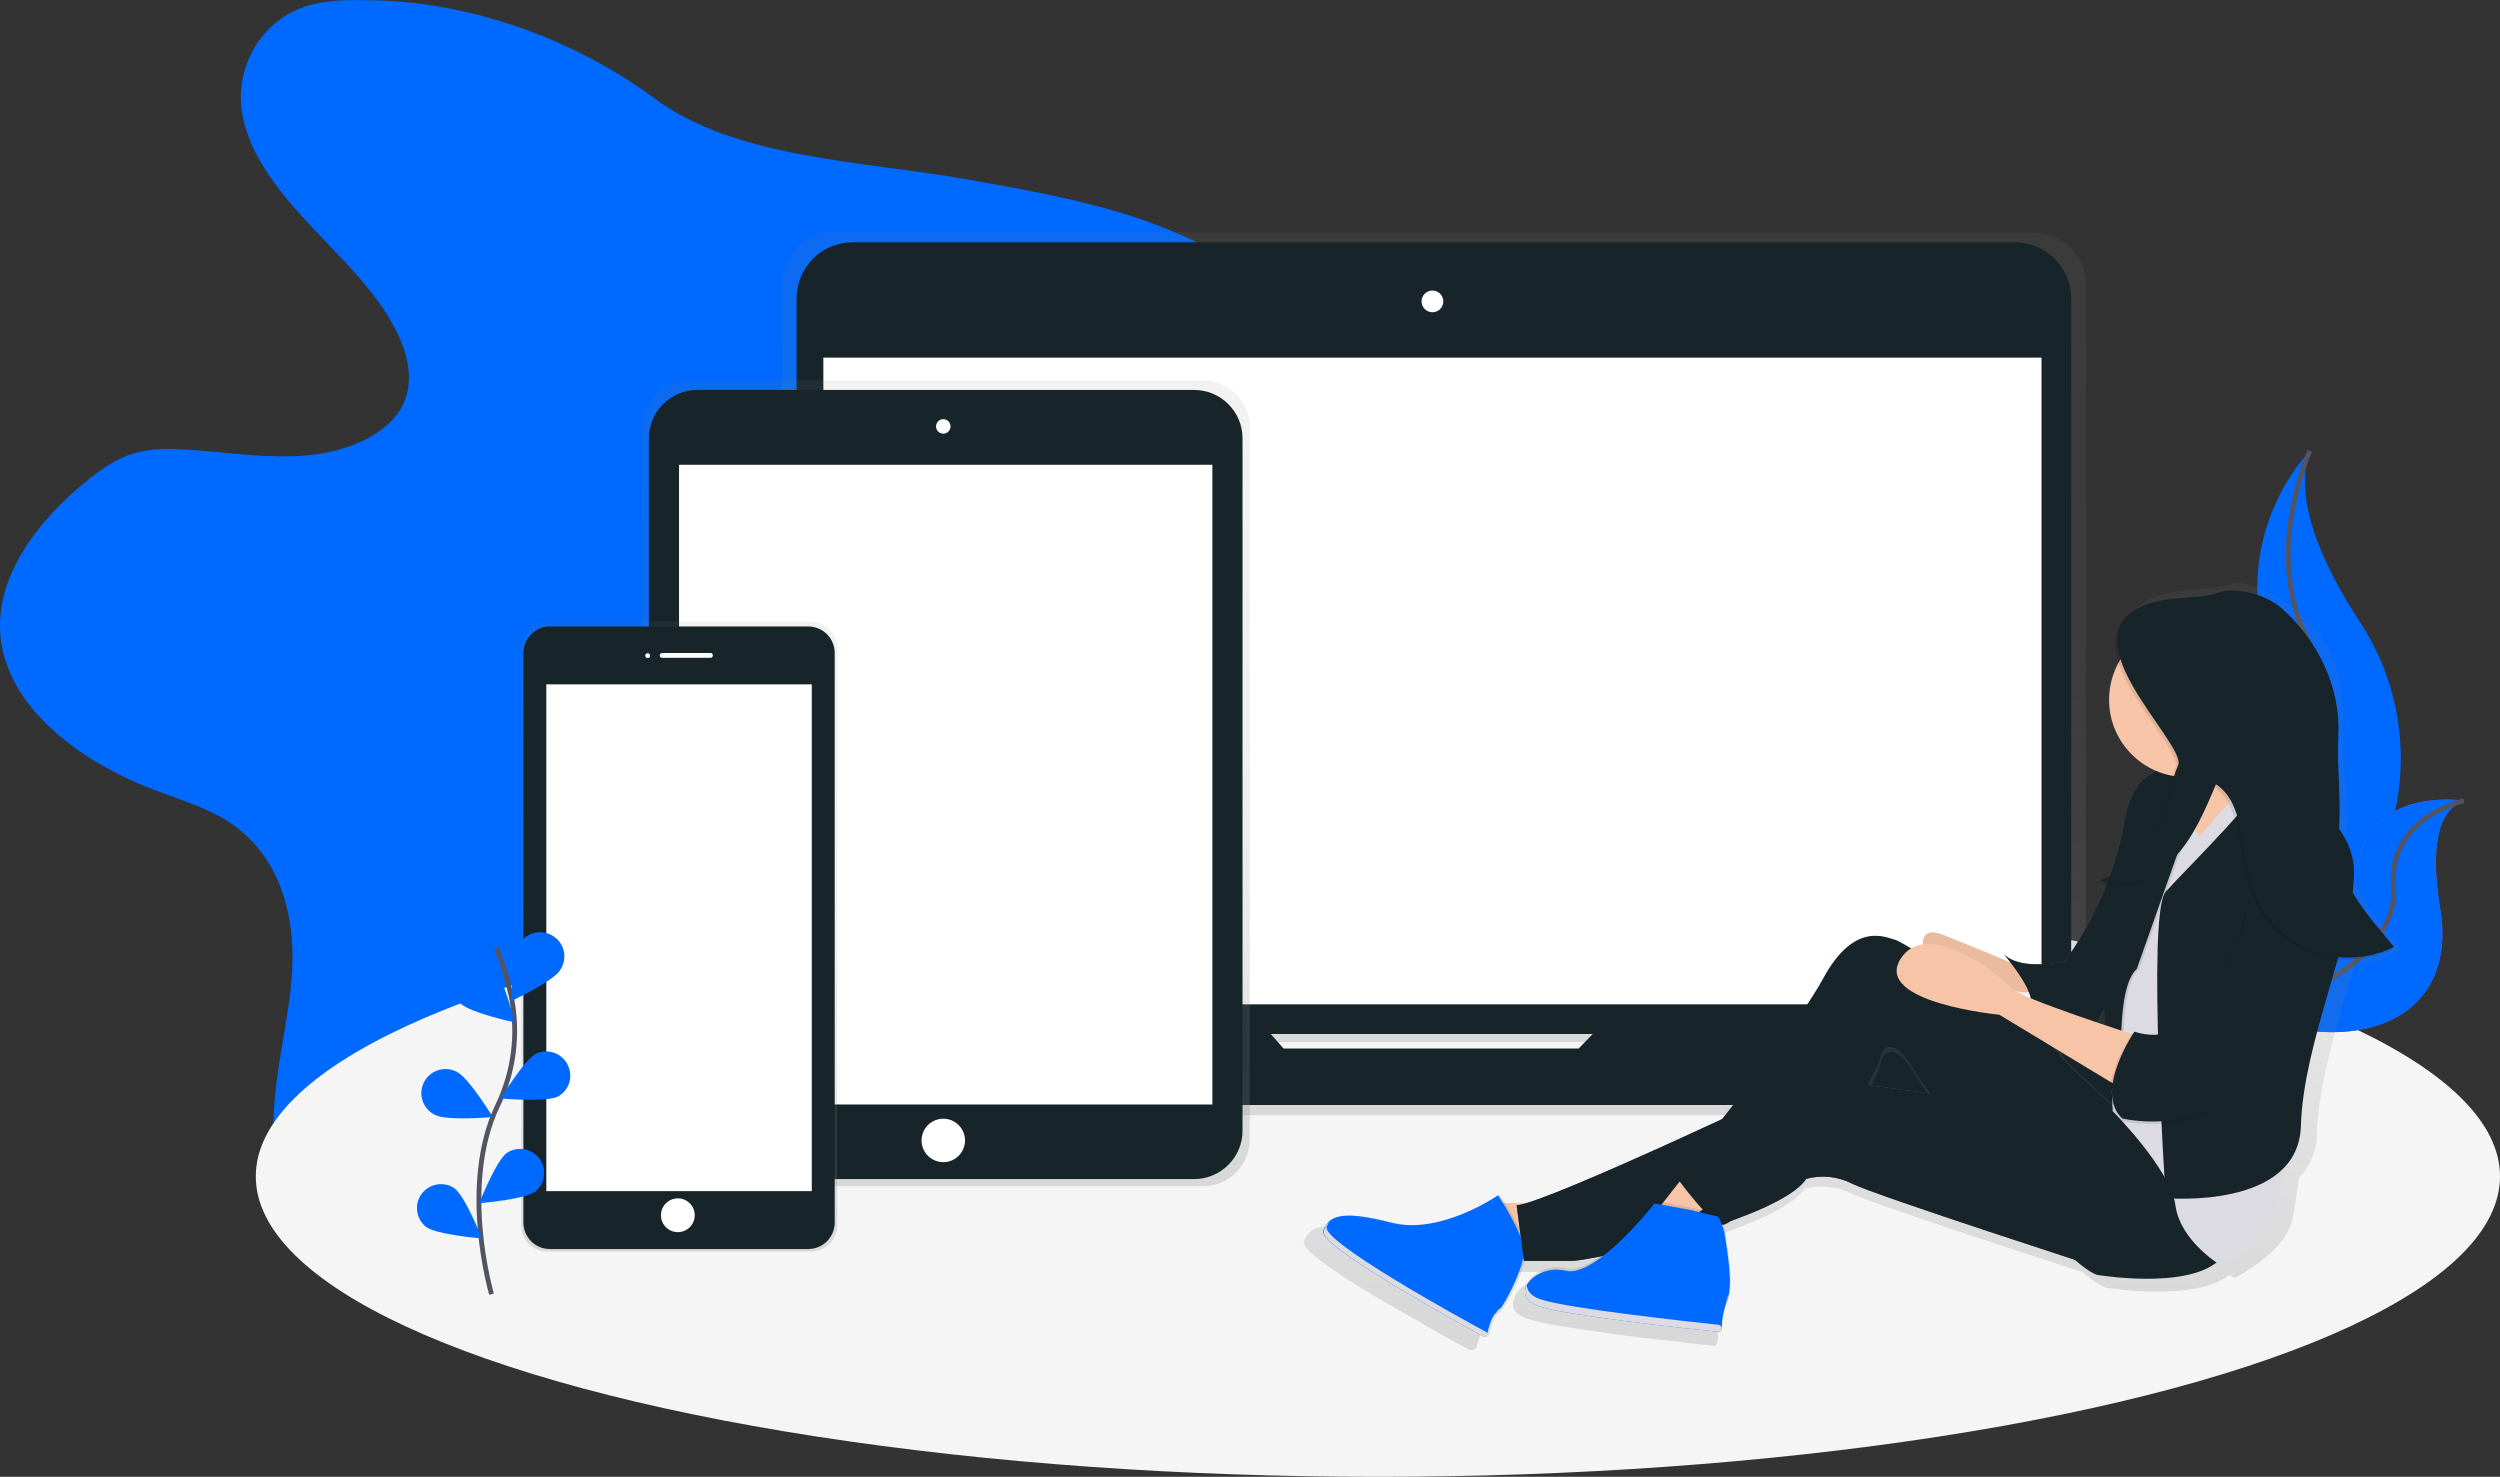 <?xml version="1.0" encoding="utf-8"?>
<!-- Generator: Adobe Illustrator 18.0.0, SVG Export Plug-In . SVG Version: 6.00 Build 0)  -->
<!DOCTYPE svg PUBLIC "-//W3C//DTD SVG 1.1//EN" "http://www.w3.org/Graphics/SVG/1.1/DTD/svg11.dtd">
<svg version="1.1" id="_x30_315a8ac-3017-4957-93c4-92e478eebb20"
	 xmlns="http://www.w3.org/2000/svg" xmlns:xlink="http://www.w3.org/1999/xlink" x="0px" y="0px" viewBox="0 0 1036 612"
	 enable-background="new 0 0 1036 612" xml:space="preserve">
<rect x="0" y="0" width="1036" height="612" fill="#333333" stroke="none"/>
<title>web_devices</title>
<path fill="#0069FF" d="M151.4,0.1c-8.1-0.2-16.3,0-23.9,2.3c-20.6,6.3-30.3,27-27.1,44.9s16.2,33.4,29.7,47.7s28.2,28.3,35.6,45.3
	c3.7,8.5,5.4,18,1.7,26.5c-5.8,13.1-23.3,20.4-40.1,21.9s-33.6-1.4-50.5-2.4c-7.1-0.4-14.3-0.5-21,1.5c-7.3,2.1-13.4,6.3-19,10.8
	c-21.8,17.4-39.3,41.1-36.5,66c3.2,28.2,31.7,50.5,63,62.5c10.4,4,21.3,7.2,30.4,12.8c24,14.9,29.4,42.9,27,67.6s-10.5,49.5-6,73.9
	c5.3,28.5,28.9,54.2,60.7,66.3c28.4,10.7,63.8,10,89-5.1c12.3-7.4,21.5-17.6,29.6-28.2c12-15.7,21.9-32.8,29.5-51
	c3.5-8.5,6.8-17.6,15-23.5c5-3.6,11.5-5.7,17.9-7.2c19.3-4.8,39.7-6.1,59.2-10.3s39.1-12.2,49.7-26.3c15-20,8-45.6,8.1-69.1
	c0.1-53.7,39.1-101.7,53.5-154c4.7-17.1,6.5-36-4-51.3c-7.1-10.4-19.2-17.8-31.8-23.6c-27.8-12.7-59.4-18.3-90.5-23.8
	c-43.2-7.6-95.7-8.6-129.2-33.4C239.2,17,195.2,0.1,151.4,0.1z"/>
<ellipse fill="#F5F5F5" cx="571" cy="487.5" rx="465" ry="124.5"/>
<path fill="#0069FF" d="M957.2,186.9c0,0-35.8,35.8-15.6,89c20.2,53.2-34.7,141.6-34.7,141.6s0.6-0.1,1.7-0.3
	c73.6-13,110.2-97.2,69.2-159.7C962.6,234.2,950.1,207,957.2,186.9z"/>
<path fill="none" stroke="#535461" stroke-width="2" stroke-miterlimit="10" d="M957.2,186.9c0,0-20.2,43.9,0,79.8
	s3.5,136.4-50.3,150.8"/>
<path fill="#6C63FF" d="M1021,331.8c0,0-40.9-6.5-44.6,30.1s-78.6,41.7-78.6,41.7l1.4,0.9c61.8,40.6,121,25.9,112-28
	C1007.9,356.5,1008.2,336.4,1021,331.8z"/>
<path fill="#0069FF" d="M1021,331.8c0,0-40.9-6.5-44.6,30.1s-78.6,41.7-78.6,41.7l1.4,0.9c61.8,40.6,121,25.9,112-28
	C1007.9,356.5,1008.2,336.4,1021,331.8z"/>
<path fill="none" stroke="#535461" stroke-width="2" stroke-miterlimit="10" d="M1021,331.8c0,0-31.7,7-29.1,35.8
	c2.6,28.8-47.1,63.4-94.1,36"/>
<linearGradient id="SVGID_1_" gradientUnits="userSpaceOnUse" x1="675.05" y1="8" x2="675.05" y2="373.72" gradientTransform="matrix(1 0 0 -1 -82 470)">
	<stop  offset="0" style="stop-color:#808080;stop-opacity:0.25"/>
	<stop  offset="0.54" style="stop-color:#808080;stop-opacity:0.12"/>
	<stop  offset="1" style="stop-color:#808080;stop-opacity:0.1"/>
</linearGradient>
<path fill="url(#SVGID_1_)" d="M926.4,419.9h-64.2c1.5-3,2.2-6.2,2.2-9.6V117.8c0-11.9-9.6-21.5-21.5-21.5l0,0H345.5
	c-11.9,0-21.5,9.6-21.5,21.5c0,0,0,0,0,0v292.6c0,3.3,0.8,6.6,2.2,9.6h-66.5c-3.1,0-5.7,2.5-5.7,5.7l0,0v4.6
	c0,17.6,14.3,31.8,31.8,31.8h614.4c17.6,0,31.8-14.2,31.8-31.8l0,0v-4.6C932,422.5,929.5,419.9,926.4,419.9z M530.5,438.1l-5.5-6.3
	h136.7l-6.1,6.3L530.5,438.1z"/>
<path fill="#17252A" d="M353.4,100.4H835c12.8,0,23.3,10.4,23.3,23.3v281.5c0,12.8-10.4,23.3-23.3,23.3H353.4
	c-12.8,0-23.3-10.4-23.3-23.3V123.7C330.1,110.8,340.5,100.4,353.4,100.4z"/>
<rect x="341.2" y="148.2" fill="#FFFFFF" width="504.8" height="268"/>
<circle fill="#FFFFFF" cx="593.6" cy="124.9" r="4.5"/>
<path fill="#17252A" d="M671.5,416.7l-17.3,17.8H531.9l-15.7-17.8H267.3c-3.1,0-5.6,2.5-5.6,5.6v4.5c0,17.2,13.9,31.1,31.1,31.1
	h600.5c17.2,0,31.1-13.9,31.1-31.1v-4.5c0-3.1-2.5-5.6-5.6-5.6L671.5,416.7z"/>
<linearGradient id="SVGID_2_" gradientUnits="userSpaceOnUse" x1="473.945" y1="-21.61" x2="473.945" y2="312.35" gradientTransform="matrix(1 0 0 -1 -82 470)">
	<stop  offset="0" style="stop-color:#808080;stop-opacity:0.25"/>
	<stop  offset="0.54" style="stop-color:#808080;stop-opacity:0.12"/>
	<stop  offset="1" style="stop-color:#808080;stop-opacity:0.1"/>
</linearGradient>
<path fill="url(#SVGID_2_)" d="M498.4,157.6H285.5c-10.8,0-19.5,8.7-19.5,19.5v295c0,10.8,8.8,19.5,19.5,19.5h212.9
	c10.8,0,19.5-8.7,19.5-19.5v-295C517.9,166.4,509.2,157.6,498.4,157.6z"/>
<path fill="#17252A" d="M288.9,161.6h206c11,0,20,9,20,20v287c0,11-9,20-20,20h-206c-11,0-20-9-20-20v-287
	C268.9,170.6,277.9,161.6,288.9,161.6z"/>
<rect x="281.4" y="192.6" fill="#FFFFFF" width="221" height="265.1"/>
<circle fill="#FFFFFF" cx="390.9" cy="176.7" r="3"/>
<circle fill="#FFFFFF" cx="390.9" cy="472.6" r="9"/>
<linearGradient id="SVGID_3_" gradientUnits="userSpaceOnUse" x1="363.445" y1="-48.65" x2="363.445" y2="212.35" gradientTransform="matrix(1 0 0 -1 -82 470)">
	<stop  offset="0" style="stop-color:#808080;stop-opacity:0.25"/>
	<stop  offset="0.54" style="stop-color:#808080;stop-opacity:0.12"/>
	<stop  offset="1" style="stop-color:#808080;stop-opacity:0.1"/>
</linearGradient>
<path fill="url(#SVGID_3_)" d="M336.1,257.6H226.8c-6,0-10.8,4.8-10.8,10.8v0v239.4c0,6,4.9,10.8,10.8,10.8l0,0h109.3
	c6,0,10.8-4.8,10.8-10.8l0,0V268.4C346.9,262.5,342.1,257.6,336.1,257.6L336.1,257.6z"/>
<path fill="#17252A" d="M227.9,259.6h107c6.1,0,11,4.9,11,11v236c0,6.1-4.9,11-11,11h-107c-6.1,0-11-4.9-11-11v-236
	C216.9,264.6,221.9,259.6,227.9,259.6z"/>
<rect x="226.4" y="283.6" fill="#FFFFFF" width="110" height="210"/>
<circle fill="#FFFFFF" cx="268.4" cy="271.7" r="1"/>
<path fill="#FFFFFF" d="M274.4,270.6h20c0.6,0,1,0.4,1,1l0,0c0,0.6-0.4,1-1,1h-20c-0.6,0-1-0.4-1-1l0,0
	C273.4,271.1,273.9,270.6,274.4,270.6z"/>
<circle fill="#FFFFFF" cx="280.9" cy="503.6" r="7"/>
<path fill="none" stroke="#535461" stroke-width="2" stroke-miterlimit="10" d="M203.7,536.3c0,0-13.3-45,2.5-78.1
	c6.7-13.9,8.7-29.5,5.8-44.6c-1.5-7.2-3.6-14.2-6.3-20.9"/>
<path fill="#0069FF" d="M215.5,371.6c0,5.5-10,21.5-10,21.5s-10-16-10-21.5c0-5.5,4.5-10,10-10S215.5,366.1,215.5,371.6z"/>
<path fill="#0069FF" d="M232,402.2c-3,4.6-20.1,12.6-20.1,12.6s0.3-18.9,3.3-23.5c2.8-4.8,8.9-6.4,13.7-3.6s6.4,8.9,3.6,13.7
	C232.3,401.7,232.2,401.9,232,402.2z"/>
<path fill="#0069FF" d="M231.2,454.4c-4.9,2.5-23.7,0.8-23.7,0.8s9.8-16.1,14.7-18.6c5-2.3,11,0,13.2,5
	C237.6,446.3,235.8,451.9,231.2,454.4L231.2,454.4z"/>
<path fill="#0069FF" d="M221.8,493.8c-4.4,3.3-23.2,4.8-23.2,4.8s6.9-17.5,11.4-20.8c4.6-3.1,10.8-1.8,13.9,2.8
	C226.6,484.8,225.8,490.5,221.8,493.8z"/>
<path fill="#0069FF" d="M190.9,415.9c4,3.8,22.4,7.8,22.4,7.8s-4.5-18.3-8.5-22.2c-3.8-4-10.1-4.2-14.1-0.5s-4.2,10.1-0.5,14.1
	C190.5,415.5,190.7,415.7,190.9,415.9L190.9,415.9z"/>
<path fill="#0069FF" d="M180.5,462.1c4.9,2.5,23.7,0.8,23.7,0.8s-9.8-16.1-14.7-18.6c-4.8-2.7-10.9-1-13.6,3.8
	c-2.7,4.8-1,10.9,3.8,13.6C179.9,461.9,180.2,462,180.5,462.1L180.5,462.1z"/>
<path fill="#0069FF" d="M176.5,508.4c4.4,3.3,23.2,4.8,23.2,4.8s-6.9-17.5-11.4-20.8c-4.6-3.1-10.8-1.8-13.9,2.8
	C171.6,499.4,172.5,505.1,176.5,508.4z"/>
<linearGradient id="SVGID_4_" gradientUnits="userSpaceOnUse" x1="849.669" y1="-89.576" x2="849.669" y2="228.493" gradientTransform="matrix(1 0 0 -1 -82 470)">
	<stop  offset="0" style="stop-color:#808080;stop-opacity:0.25"/>
	<stop  offset="0.54" style="stop-color:#808080;stop-opacity:0.12"/>
	<stop  offset="1" style="stop-color:#808080;stop-opacity:0.1"/>
</linearGradient>
<path fill="url(#SVGID_4_)" d="M995,393.1c-11.1-13.4-24.5-28.9-22.6-46.7c1.5-14.5-2.1-27.9-1.4-42.4c1-20.6-3.1-36.8-18-50
	c-8.7-7.7-23.2-13.8-27.5-12.3c-8.6,3.1-17.9,1.9-26.7,4c-6.7,1.6-11.1,4-13.9,7c-5.5,5-5.6,12-3.1,19.5
	c-8.7,15.9-2.8,35.9,13.1,44.6c1,0.6,2.1,1.1,3.1,1.5c-6.2,2.6-11.5,8.5-13.6,20.6c-1.4,8.3-3.6,16.4-6.5,24.3
	c-1.3,0.6-2.6,1.1-4,1.6c0.3,0.1,0.6,0.2,0.9,0.3c-0.7,0.3-1.3,0.5-2,0.7c1.2,0.5,2.4,0.8,3.7,1.1c-8,20.2-18,32.7-18,32.7
	s-18.7,4.1-25.9-3.1c0,0,1.2,1.4,2.8,3.5c-7.1-2.9-18.7-7.7-28.7-11.7c-7.2-2.9-9.1,0-9,4c-1.8,0.2-3.5,0.8-5,1.7
	c-2.1-1.4-4.4-2.6-6.7-3.6c-4.1-1-17.6-8.2-31.1,16.5c-7.8,14.4-27.9,40.6-43.4,60c-30,13.8-69.2,31.3-83.7,35.7h-9.3
	c-1.2-2-2.1-3.3-2.1-3.3l-0.7,0.5l-0.3-0.5c0,0-18.3,12.7-36.9,12.8c-2.6,0-5.3-0.4-7.8-1c-8.5-2.2-14.6-3.1-18.9-3
	c-5.1-0.1-8,1.1-9.8,3.4l0,0c-0.2,0.3-0.5,0.6-0.7,0.9l0,0c-0.2,0.3-0.4,0.7-0.5,1l0,0c-0.2,0.4-0.3,0.7-0.5,1.1
	c-0.1,0.7,0.1,1.4,0.6,2c0.2,0.3,0.5,0.7,0.8,1l0.5,0.6c2.3,2.4,6.6,5.6,11.9,9.2c1.5,1,3.2,2.1,4.8,3.2l3.2,2l2.9,1.8l1.2,0.7
	l1.3,0.8l2.3,1.4l1.4,0.8l2.6,1.5l2.1,1.2c5.4,3.2,10.9,6.3,15.8,9.1l3.4,2l0.3,0.2l2.2,1.2l3.8,2.1l2.6,1.4l1.2,0.7l1.3,0.7
	l0.3,0.1l2.3,1.2c0.9,0.2,1.9-0.1,2.7-0.7c0.7-2.8,2.3-8.8,4-9.3s9.2-13.5,11.3-22.3h20.2c4-0.3,7.9-0.9,11.8-1.8
	c-5.2,3.7-10.4,6.1-14.4,5.1c-8.5-2.1-16.5,3.1-17.4,8.2c0,0.1-0.1,0.2-0.1,0.3s0,0.2-0.1,0.3s-0.1,0.3-0.1,0.4s0,0.2,0,0.3
	s0,0.3,0,0.4s0,0.2,0,0.3s0,0.3,0,0.4s0,0.2,0,0.3s0.1,0.3,0.1,0.4s0,0.2,0.1,0.3c0.1,0.2,0.1,0.4,0.2,0.5l0,0.1
	c0.1,0.2,0.2,0.4,0.4,0.6l0.2,0.2c0.1,0.1,0.2,0.3,0.3,0.4l0.2,0.2c0.1,0.1,0.3,0.2,0.4,0.4l0.3,0.2l0.5,0.3l0.3,0.2l0.5,0.3
	l0.4,0.2l0.7,0.3l0.3,0.2c0.4,0.2,0.7,0.3,1.2,0.4c0.7,0.2,1.4,0.4,2.3,0.7l0.9,0.2l1.3,0.3l0.7,0.2c0.9,0.2,1.8,0.4,2.8,0.6
	l1.3,0.3l1.1,0.2l2.5,0.4c1.6,0.3,3.2,0.5,5,0.8l4.4,0.7l5.7,0.8l1.3,0.2l2,0.3l2.9,0.4l2,0.3l0,0l5.2,0.7l1.6,0.2l3.3,0.4
	c4.3,0.5,8.5,1,12.3,1.4l4.4,0.5l2.2,0.3l1,0.1l2.7,0.3l1.5,0.2l1.8,0.2l2.6,0.3h0.3l1.7,0.2l0,0c0.8,0.1,1.6-0.5,1.7-1.3
	c0,0,0-0.1,0-0.1l0,0l0,0c0,0,0-0.1,0-0.2c0.2-0.2,0.2-0.5,0.2-0.8c0-2.5,0.4-4.9,0.9-7.3c0.1-0.4,0.2-0.8,0.4-1.3l0.2-0.5
	c0.2-0.5,0.4-1,0.6-1.5c0.2-0.4,0.3-0.8,0.4-1.1c0-0.1,0.1-0.2,0.1-0.4s0.1-0.4,0.1-0.6c2.1-7.1-0.4-20.4-1.2-25.6
	c-0.2-1.7-0.6-3.3-1.1-4.9c0.1,0,0.3,0,0.4,0c1.1-0.4,2.1-0.9,3-1.6c15.3-5.5,28.2-11.7,32.2-17.9c6.6-1.7,13.6-1,19.7,2.1
	c7.9,3.9,67.8,23.5,95.6,32.5c5,4.3,8.9,6.8,11.1,6.6c0,0,35.5,5.7,49.7-5.5c1.3,0.9,2.1,1.3,2.1,1.3s20.7-10.3,23.8-23.7
	c1-4.3,1.9-10.7,2.8-17.8c4.8-4.8,7.5-11.4,7.5-18.2c0.7-22.5,9.4-48.2,15.8-71c7.8,0.6,10.9-0.9,18.1-4.4l-0.3-0.4
	C994.1,393.5,994.6,393.3,995,393.1z M876.2,426.8l-4-1.3c1.3-1.8,2.5-3.7,3.5-5.7L876.2,426.8z M853.9,436.2l24,14.4l0.2,2.9
	c-0.3,2.2-0.2,4.5,0.2,6.7C867.8,450.9,855.4,439.5,853.9,436.2L853.9,436.2z M844.1,415.2c-2.6-1.1-4.8-2.1-6.3-2.9
	c2,0.1,3.9,0.3,5.6,0.3C843.7,413.5,844,414.4,844.1,415.2L844.1,415.2z M779.8,438.7c0,0,4.1-9.3,13.5,6.2c1.5,2.4,4.1,6.2,7.7,11
	l-27.2-3.6C777,447.2,779.2,442.6,779.8,438.7L779.8,438.7z"/>
<path fill="#F7C4A7" d="M839.5,401.5c0,0-19-8-34-14s-6,14-6,14s25,7,25,8s21,2,21,2L839.5,401.5z"/>
<path opacity="5.000000e-002" enable-background="new    " d="M839.5,401.5c0,0-19-8-34-14s-6,14-6,14s25,7,25,8s21,2,21,2
	L839.5,401.5z"/>
<path fill="#575988" d="M920.5,322.5c0,0-34-18-40,17s-25,59-25,59s-18,4-25-3c0,0,17,20,9,22c0,0,18,13,26,9s14-31,17-38
	S896.5,320.5,920.5,322.5z"/>
<path fill="#17252A" d="M920.5,322.5c0,0-34-18-40,17s-25,59-25,59s-18,4-25-3c0,0,17,20,9,22c0,0,18,13,26,9s14-31,17-38
	S896.5,320.5,920.5,322.5z"/>
<path fill="#F7C4A7" d="M901.5,310.5c0,0,21,24,22,44s24-21,26-22s-20-35-22-46S901.5,310.5,901.5,310.5z"/>
<polygon fill="#F7C4A7" points="916,320.8 902.8,332.8 909,358 926,342 924,326 "/>
<polygon fill="#F7C4A7" points="639.5,498.5 616.5,498.5 625.5,520.5 647.5,514.5 "/>
<path opacity="0.1" enable-background="new    " d="M621.8,495.3c0,0-23.8,16.6-44.2,11.4s-25.9-3.2-28.3,3.4
	c-2.2,6.1,56.8,38.5,66.3,43.7c0.5,0.3,1.2,0.1,1.5-0.4c0-0.1,0.1-0.2,0.1-0.3c0.6-2.7,2.2-8.5,3.8-9c2.2-0.6,12-19,11.5-26.2
	S621.8,495.3,621.8,495.3z"/>
<path fill="#0069FF" d="M620.8,495.3c0,0-23.8,16.6-44.2,11.4s-25.9-3.2-28.3,3.4c-2.2,6.1,56.8,38.5,66.3,43.7
	c0.5,0.3,1.2,0.1,1.5-0.4c0-0.1,0.1-0.2,0.1-0.3c0.6-2.7,2.2-8.5,3.8-9c2.2-0.6,12-19,11.5-26.2S620.8,495.3,620.8,495.3z"/>
<path fill="#575988" d="M817.5,455.5l-67-9c0,0-109,52-122,53l3,23h20c8,0,86-17,97-34c6.4-1.7,13.1-1,19,2c10,5,106,36,106,36
	L817.5,455.5z"/>
<path fill="#17252A" d="M817.5,455.5l-67-9c0,0-109,52-122,53l3,23h20c8,0,86-17,97-34c6.4-1.7,13.1-1,19,2c10,5,106,36,106,36
	L817.5,455.5z"/>
<polygon fill="#F7C4A7" points="698.5,486.5 687.5,500.5 698.5,506.5 714.5,494.5 "/>
<path fill="#17252A" d="M889.5,470.5c0,0-36-30.8-38.5-36.4s-61.5-43.6-65.5-44.6s-17-8-30,16s-61,82-61,82s15,21,20,20s61-48,65-71
	c0,0,4-9,13,6s67,87,78,86c0,0,43,7,52-10S889.5,470.5,889.5,470.5z"/>
<path fill="#DDDBE2" d="M910,324c0,0-12.5,5.5-13.5,28.5s-23,62-23,62l2,46c0,0,24,24,26,39s19,25,19,25s20-10,23-23s5-45,10-57
	s2-87,2-87l-15-26l-8-9l-21,24C911.5,346.5,900,331,910,324z"/>
<path opacity="0.1" enable-background="new    " d="M880.5,445.5c0,0-3-36,6-44l18-51c0,0,6.5-24.5,5.5-26.5s-23.5,19.5-23.5,19.5
	l-15,53l4,56L880.5,445.5z"/>
<path fill="#17252A" d="M879.5,445.5c0,0-3-36,6-44l18-51c0,0,7-25,6-27s-24,20-24,20l-15,53l4,56L879.5,445.5z"/>
<path fill="#F7C4A7" d="M886.5,429.5c0,0-50-16-53-20s-35-30-46-12s41,23,41,23l53,32L886.5,429.5z"/>
<path opacity="0.1" enable-background="new    " d="M700.7,500.4l-14.8-2.7c0,0-24.2,31-36.9,27.9s-24.3,10.4-10.9,14.8
	c12,3.9,64.1,9.5,74,10.5c0.8,0.1,1.5-0.5,1.6-1.3c0,0,0-0.1,0-0.1c0.1-3.9,0.9-7.7,2.3-11.3c2.7-6.5,0-20.6-0.7-26
	c-0.4-3.2-1.4-6.2-2.9-9L700.7,500.4z"/>
<path fill="#0069FF" d="M700.4,501.4l-14.8-2.7c0,0-24.2,31-36.8,27.9s-24.3,10.4-10.9,14.8c12,3.9,64.1,9.5,74,10.5
	c0.8,0.1,1.5-0.5,1.6-1.3c0,0,0-0.1,0-0.1c0-3.9,0.8-7.7,2.2-11.3c2.7-6.5,0-20.6-0.7-26c-0.4-3.2-1.4-6.2-2.9-9L700.4,501.4z"/>
<circle opacity="0.1" enable-background="new    " cx="909" cy="290" r="32"/>
<circle fill="#F7C4A7" cx="906" cy="290" r="32"/>
<path fill="#17252A" d="M937.5,321.5c0,0,38,13,38,40s-21,70-22,105s-56,30-56,30s-8-118,0-127S941.5,325.5,937.5,321.5z"/>
<path opacity="0.1" enable-background="new    " d="M930.5,377.5c0,0-14,62-47,51c0,0-17,25-5,36c0,0,29,7,48-12s33-26,36-49
	s5-55-5-52S930.5,377.5,930.5,377.5z"/>
<path fill="#17252A" d="M931.5,376.5c0,0-14,62-47,51c0,0-17,25-5,36c0,0,29,7,48-12s33-26,36-49s5-55-5-52S931.5,376.5,931.5,376.5
	z"/>
<path fill="#DDDBE2" d="M716.5,536c0,0.1-0.1,0.2-0.1,0.3c-0.7,1.7-1.2,3.5-1.6,5.3c0.2-0.8,0.5-1.6,0.8-2.4
	C716.1,538.2,716.4,537.1,716.5,536z"/>
<path fill="#DDDBE2" d="M638.6,538.5c-4.1-1.3-5.8-3.6-5.9-5.9c-1.7,3.3-0.6,6.9,5.2,8.8c12,3.9,64.1,9.5,74,10.5
	c0.8,0.1,1.5-0.5,1.6-1.3c0,0,0-0.1,0-0.1l0,0c0-0.8-0.6-1.4-1.3-1.5C701.3,547.8,650.5,542.4,638.6,538.5z"/>
<path fill="#DDDBE2" d="M549.8,508.4c0.3-0.7,0.6-1.4,1-2.1c-1.1,1.1-1.9,2.4-2.3,3.9c-2.2,6.1,56.8,38.5,66.3,43.7
	c0.5,0.3,1.2,0.1,1.5-0.4c0-0.1,0.1-0.2,0.1-0.3l0,0c0.1-0.5-0.1-1-0.5-1.2C605.3,546.3,547.6,514.5,549.8,508.4z"/>
<path fill="#DDDBE2" d="M621.4,542.4c-0.5,0.1-1,0.8-1.5,1.8l0.2-0.1c0.4-0.1,1.2-1,2.1-2.3C622,542.1,621.7,542.3,621.4,542.4z"/>
<path opacity="0.1" enable-background="new    " d="M901.6,318.2c-2.8,6.2-3.4,13.2-5.5,19.8c-4.1,12.9-14.4,23.6-26.8,27.8
	c10.4,4.1,22.7-0.9,30.7-9.3s12.7-19.6,17.3-30.5c11.7,7.8,10.2,25.9,14.2,39.9c3.4,12.4,12,22.6,23.5,28.2
	c11.5,5.2,24.8,4.9,36.1-0.7c-10.7-13-25.9-30.9-24.1-48.3c1.5-14.1-8.6-24.8-7.9-38.9c1-20-6.7-30.2-21-43c-8.4-7.5,4.8-18.1-6-15
	c-4.3,1.2-8.7-3.3-12.9-1.8c-8.3,3-17.3,1.8-25.8,3.8C849.1,260.4,905.7,309.1,901.6,318.2z"/>
<path fill="#17252A" d="M902.6,317.2c-2.8,6.2-3.4,13.2-5.5,19.8c-4.1,12.9-14.4,23.6-26.8,27.8c10.4,4.1,22.7-0.9,30.7-9.3
	s12.7-19.6,17.3-30.5c11.7,7.8,10.2,25.9,14.2,39.9c3.4,12.4,12,22.6,23.5,28.2c11.5,5.2,24.8,4.9,36.1-0.7
	c-10.7-13-24.9-27.9-23.1-45.3c1.5-14.1-0.7-28.5,0-42.6c1-20-8.8-39.3-23.2-52.2c-8.4-7.5-21.5-8.5-25.7-7
	c-8.3,3-17.3,1.8-25.8,3.8C850.1,259.4,906.7,308.1,902.6,317.2z"/>
</svg>
